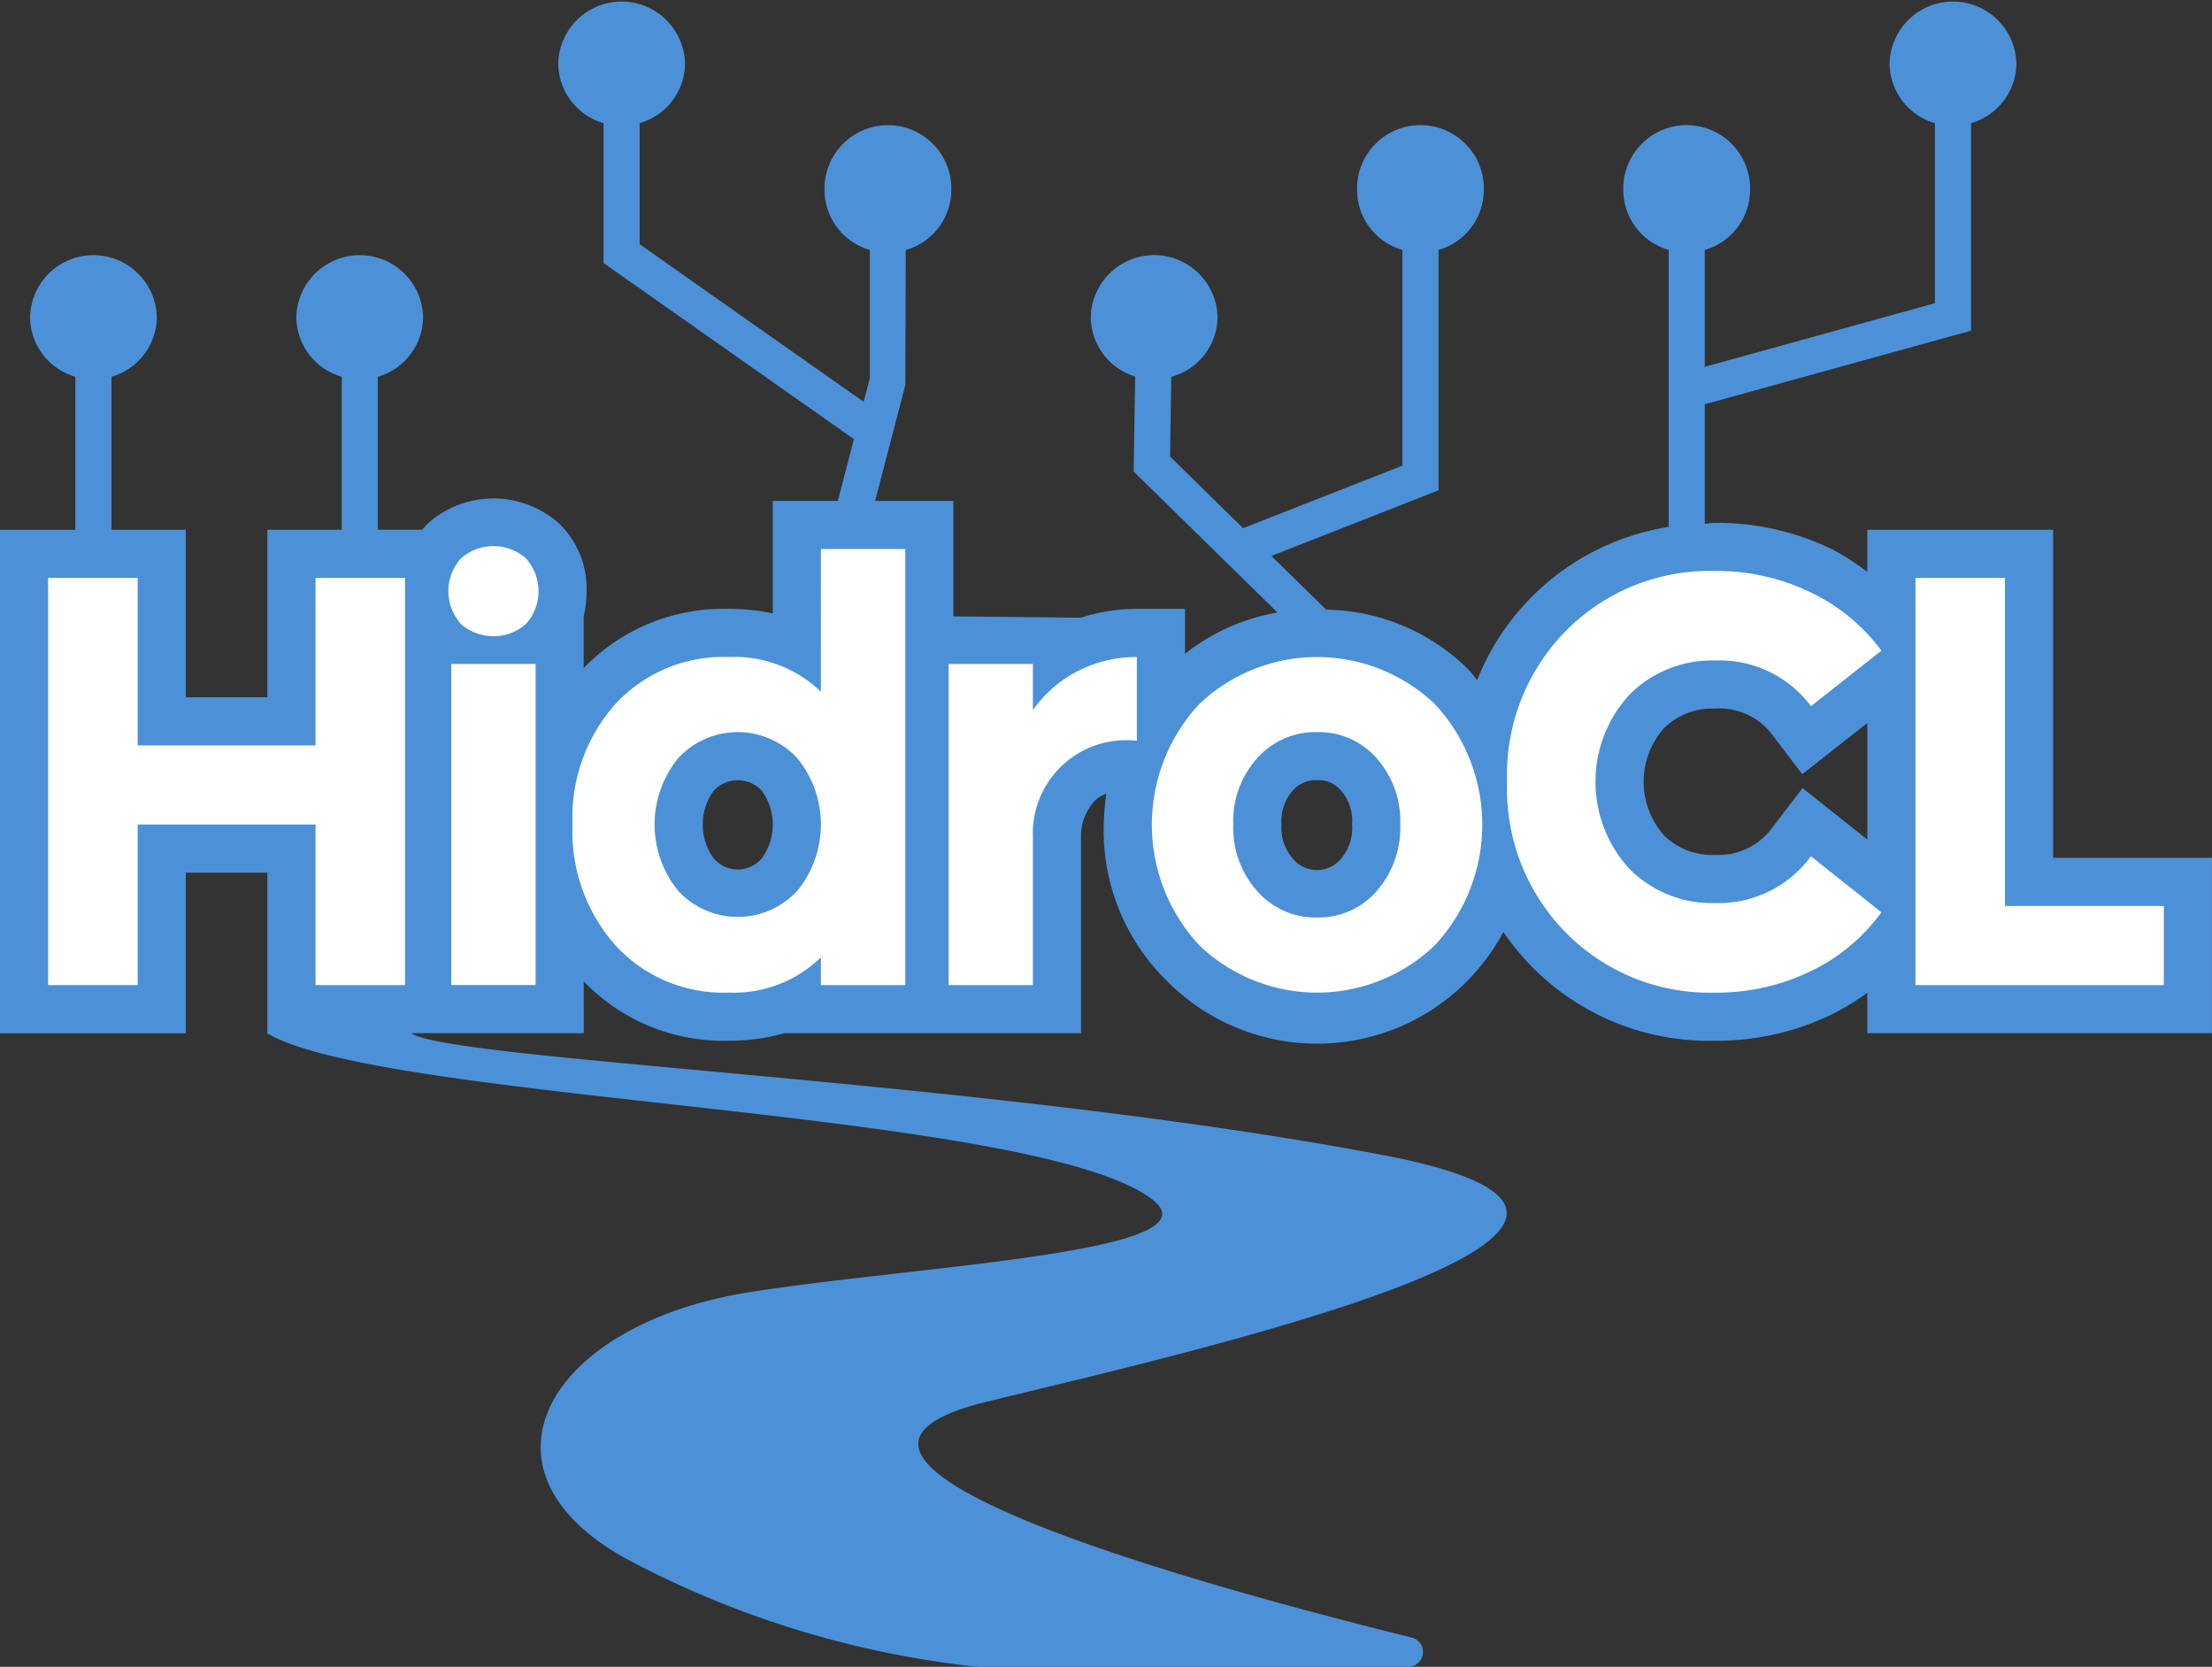 <svg id="Capa_2" data-name="Capa 2" xmlns="http://www.w3.org/2000/svg" viewBox="0 0 54.036 40.717"><rect x="0" y="0" width="54.036" height="40.717" fill="#333333" stroke="none"/><defs><style>.cls-1{fill:#4c91d8;}.cls-2{fill:#fff;}</style></defs><path class="cls-1" d="M51.484,28.943V20.929H46.945v1.029a6.001,6.001,0,0,0-.888-.566,6.452,6.452,0,0,0-2.833-.632c-.087,0-.165.019-.25.022V17.863l6.505-1.797V10.996a1.529,1.529,0,0,0,1.107-1.46,1.549,1.549,0,0,0-3.097,0,1.529,1.529,0,0,0,1.108,1.46v4.399l-5.623,1.554V14.093a1.53,1.53,0,0,0,1.107-1.46,1.549,1.549,0,1,0-3.097,0,1.53,1.53,0,0,0,1.108,1.46v6.766a6.053,6.053,0,0,0-4.678,3.742c-.072-.081-.127-.171-.204-.248a5.038,5.038,0,0,0-3.484-1.472L32.387,21.569l4.083-1.604V14.093a1.53,1.53,0,0,0,1.107-1.46,1.549,1.549,0,1,0-3.097,0,1.53,1.53,0,0,0,1.108,1.46v5.27l-3.891,1.528-1.785-1.75.03-1.947a1.528,1.528,0,0,0,1.13-1.464,1.549,1.549,0,0,0-3.097,0A1.531,1.531,0,0,0,29.06,17.186l-.037,2.321,3.513,3.443a5.021,5.021,0,0,0-2.259,1.009V22.862H29.101a4.348,4.348,0,0,0-1.364.215l-3.119-.032V20.224H22.707l.738-2.832.01-3.297a1.529,1.529,0,0,0,1.113-1.461,1.549,1.549,0,1,0-3.097,0,1.53,1.53,0,0,0,1.107,1.46v3.13l-.151.58-5.472-3.85V10.996a1.53,1.53,0,0,0,1.108-1.46,1.549,1.549,0,0,0-3.097,0,1.529,1.529,0,0,0,1.107,1.46V14.412l6.116,4.303-.393,1.509H20.207v2.748a5.148,5.148,0,0,0-1.082-.11,4.736,4.736,0,0,0-3.537,1.445V23.037a2.525,2.525,0,0,0,.071-.608,2.216,2.216,0,0,0-.676-1.657,2.41,2.41,0,0,0-3.202.002c-.045.043-.091.102-.137.154h-1.086V17.191a1.53,1.53,0,0,0,1.107-1.46,1.549,1.549,0,0,0-3.097,0,1.53,1.53,0,0,0,1.108,1.46V20.929H7.861V25.021H5.868V20.929H4.052V17.191a1.53,1.53,0,0,0,1.108-1.46,1.549,1.549,0,0,0-3.097,0A1.53,1.53,0,0,0,3.17,17.191v3.739H1.329V33.228H5.868V29.305H7.861v3.922H7.852c2.846,1.688,18.712,1.864,21.615,4.052,1.722,1.297-5.742,1.629-9.817,2.272-4.966.784-7.039,4.394-2.906,6.577A23.557,23.557,0,0,0,25.191,48.703c.013.001.027.002.041.002H35.724a.363.363,0,0,0,.092-.715c-5.75-1.424-16.127-4.359-10.368-5.764,5.203-1.269,18.668-4.309,9.66-6.023-9.655-1.837-22.696-2.295-23.743-2.976h4.224V31.96A4.724,4.724,0,0,0,19.125,33.411a4.881,4.881,0,0,0,1.362-.184h7.25V28.441a1.267,1.267,0,0,1,.326-.88.73.73,0,0,1,.294-.184,6.075,6.075,0,0,0-.065.752,5.141,5.141,0,0,0,1.502,3.78A5.16,5.16,0,0,0,38.055,30.754a6.062,6.062,0,0,0,5.17,2.657,6.441,6.441,0,0,0,2.83-.632,5.933,5.933,0,0,0,.89-.54v.988h8.419V28.943Zm-31.549.017a.771.771,0,0,1-1.169-.001,1.405,1.405,0,0,1,.001-1.66.805.805,0,0,1,1.168,0,1.404,1.404,0,0,1,0,1.662Zm14.148.011a.762.762,0,0,1-1.171-.007,1.137,1.137,0,0,1-.278-.836,1.118,1.118,0,0,1,.274-.826.733.733,0,0,1,.596-.255.713.713,0,0,1,.583.251,1.131,1.131,0,0,1,.272.83A1.154,1.154,0,0,1,34.083,28.972Zm12.863-.473-1.583-1.259-.728.952a1.628,1.628,0,0,1-1.409.681,1.666,1.666,0,0,1-1.257-.488,1.973,1.973,0,0,1-.001-2.597,1.671,1.671,0,0,1,1.258-.489,1.61,1.61,0,0,1,1.407.651l.723.951,1.59-1.252Z" transform="translate(-1.329 -7.988)"/><path class="cls-2" d="M2.504,22.105H4.692v4.092h4.345V22.105h2.187v9.947H9.037V28.129h-4.345v3.922H2.504Z" transform="translate(-1.329 -7.988)"/><path class="cls-2" d="M12.593,21.625a1.203,1.203,0,0,1,1.581,0,1.198,1.198,0,0,1,0,1.609,1.203,1.203,0,0,1-1.581,0,1.198,1.198,0,0,1,0-1.609Zm-.24,2.582h2.06v7.844h-2.06Z" transform="translate(-1.329 -7.988)"/><path class="cls-2" d="M21.383,21.399h2.06V32.052h-2.06V31.374a3.052,3.052,0,0,1-2.257.861A3.578,3.578,0,0,1,16.374,31.093a4.192,4.192,0,0,1-1.059-2.964,4.165,4.165,0,0,1,1.059-2.956A3.589,3.589,0,0,1,19.125,24.038a3.05,3.05,0,0,1,2.257.846Zm-.579,5.108a1.98,1.98,0,0,0-2.906,0,2.563,2.563,0,0,0,0,3.244,1.98,1.98,0,0,0,2.906,0,2.563,2.563,0,0,0,0-3.244Z" transform="translate(-1.329 -7.988)"/><path class="cls-2" d="M29.101,24.038v2.046a2.279,2.279,0,0,0-2.54,2.357v3.611h-2.06V24.207h2.06V25.336a2.982,2.982,0,0,1,1.093-.952A3.112,3.112,0,0,1,29.101,24.038Z" transform="translate(-1.329 -7.988)"/><path class="cls-2" d="M30.625,25.188a4.177,4.177,0,0,1,5.756,0,4.325,4.325,0,0,1,0,5.89,4.157,4.157,0,0,1-5.756,0,4.325,4.325,0,0,1,0-5.89Zm4.331,1.319a1.88,1.88,0,0,0-1.453-.635,1.904,1.904,0,0,0-1.461.635,2.298,2.298,0,0,0-.586,1.622,2.322,2.322,0,0,0,.586,1.629,1.895,1.895,0,0,0,1.461.643,1.872,1.872,0,0,0,1.453-.643,2.338,2.338,0,0,0,.579-1.629A2.315,2.315,0,0,0,34.956,26.507Z" transform="translate(-1.329 -7.988)"/><path class="cls-2" d="M43.225,21.936a5.258,5.258,0,0,1,2.321.515,4.635,4.635,0,0,1,1.743,1.432l-1.721,1.355a2.779,2.779,0,0,0-2.342-1.115,2.836,2.836,0,0,0-2.089.832,3.142,3.142,0,0,0,0,4.261,2.832,2.832,0,0,0,2.089.832,2.798,2.798,0,0,0,2.342-1.143l1.721,1.369a4.564,4.564,0,0,1-1.743,1.446,5.259,5.259,0,0,1-2.321.516,4.932,4.932,0,0,1-3.626-1.447,4.998,4.998,0,0,1-1.454-3.703,5.002,5.002,0,0,1,1.454-3.704A4.934,4.934,0,0,1,43.225,21.936Z" transform="translate(-1.329 -7.988)"/><path class="cls-2" d="M48.121,22.105h2.187v8.014h3.88v1.933H48.121Z" transform="translate(-1.329 -7.988)"/></svg>